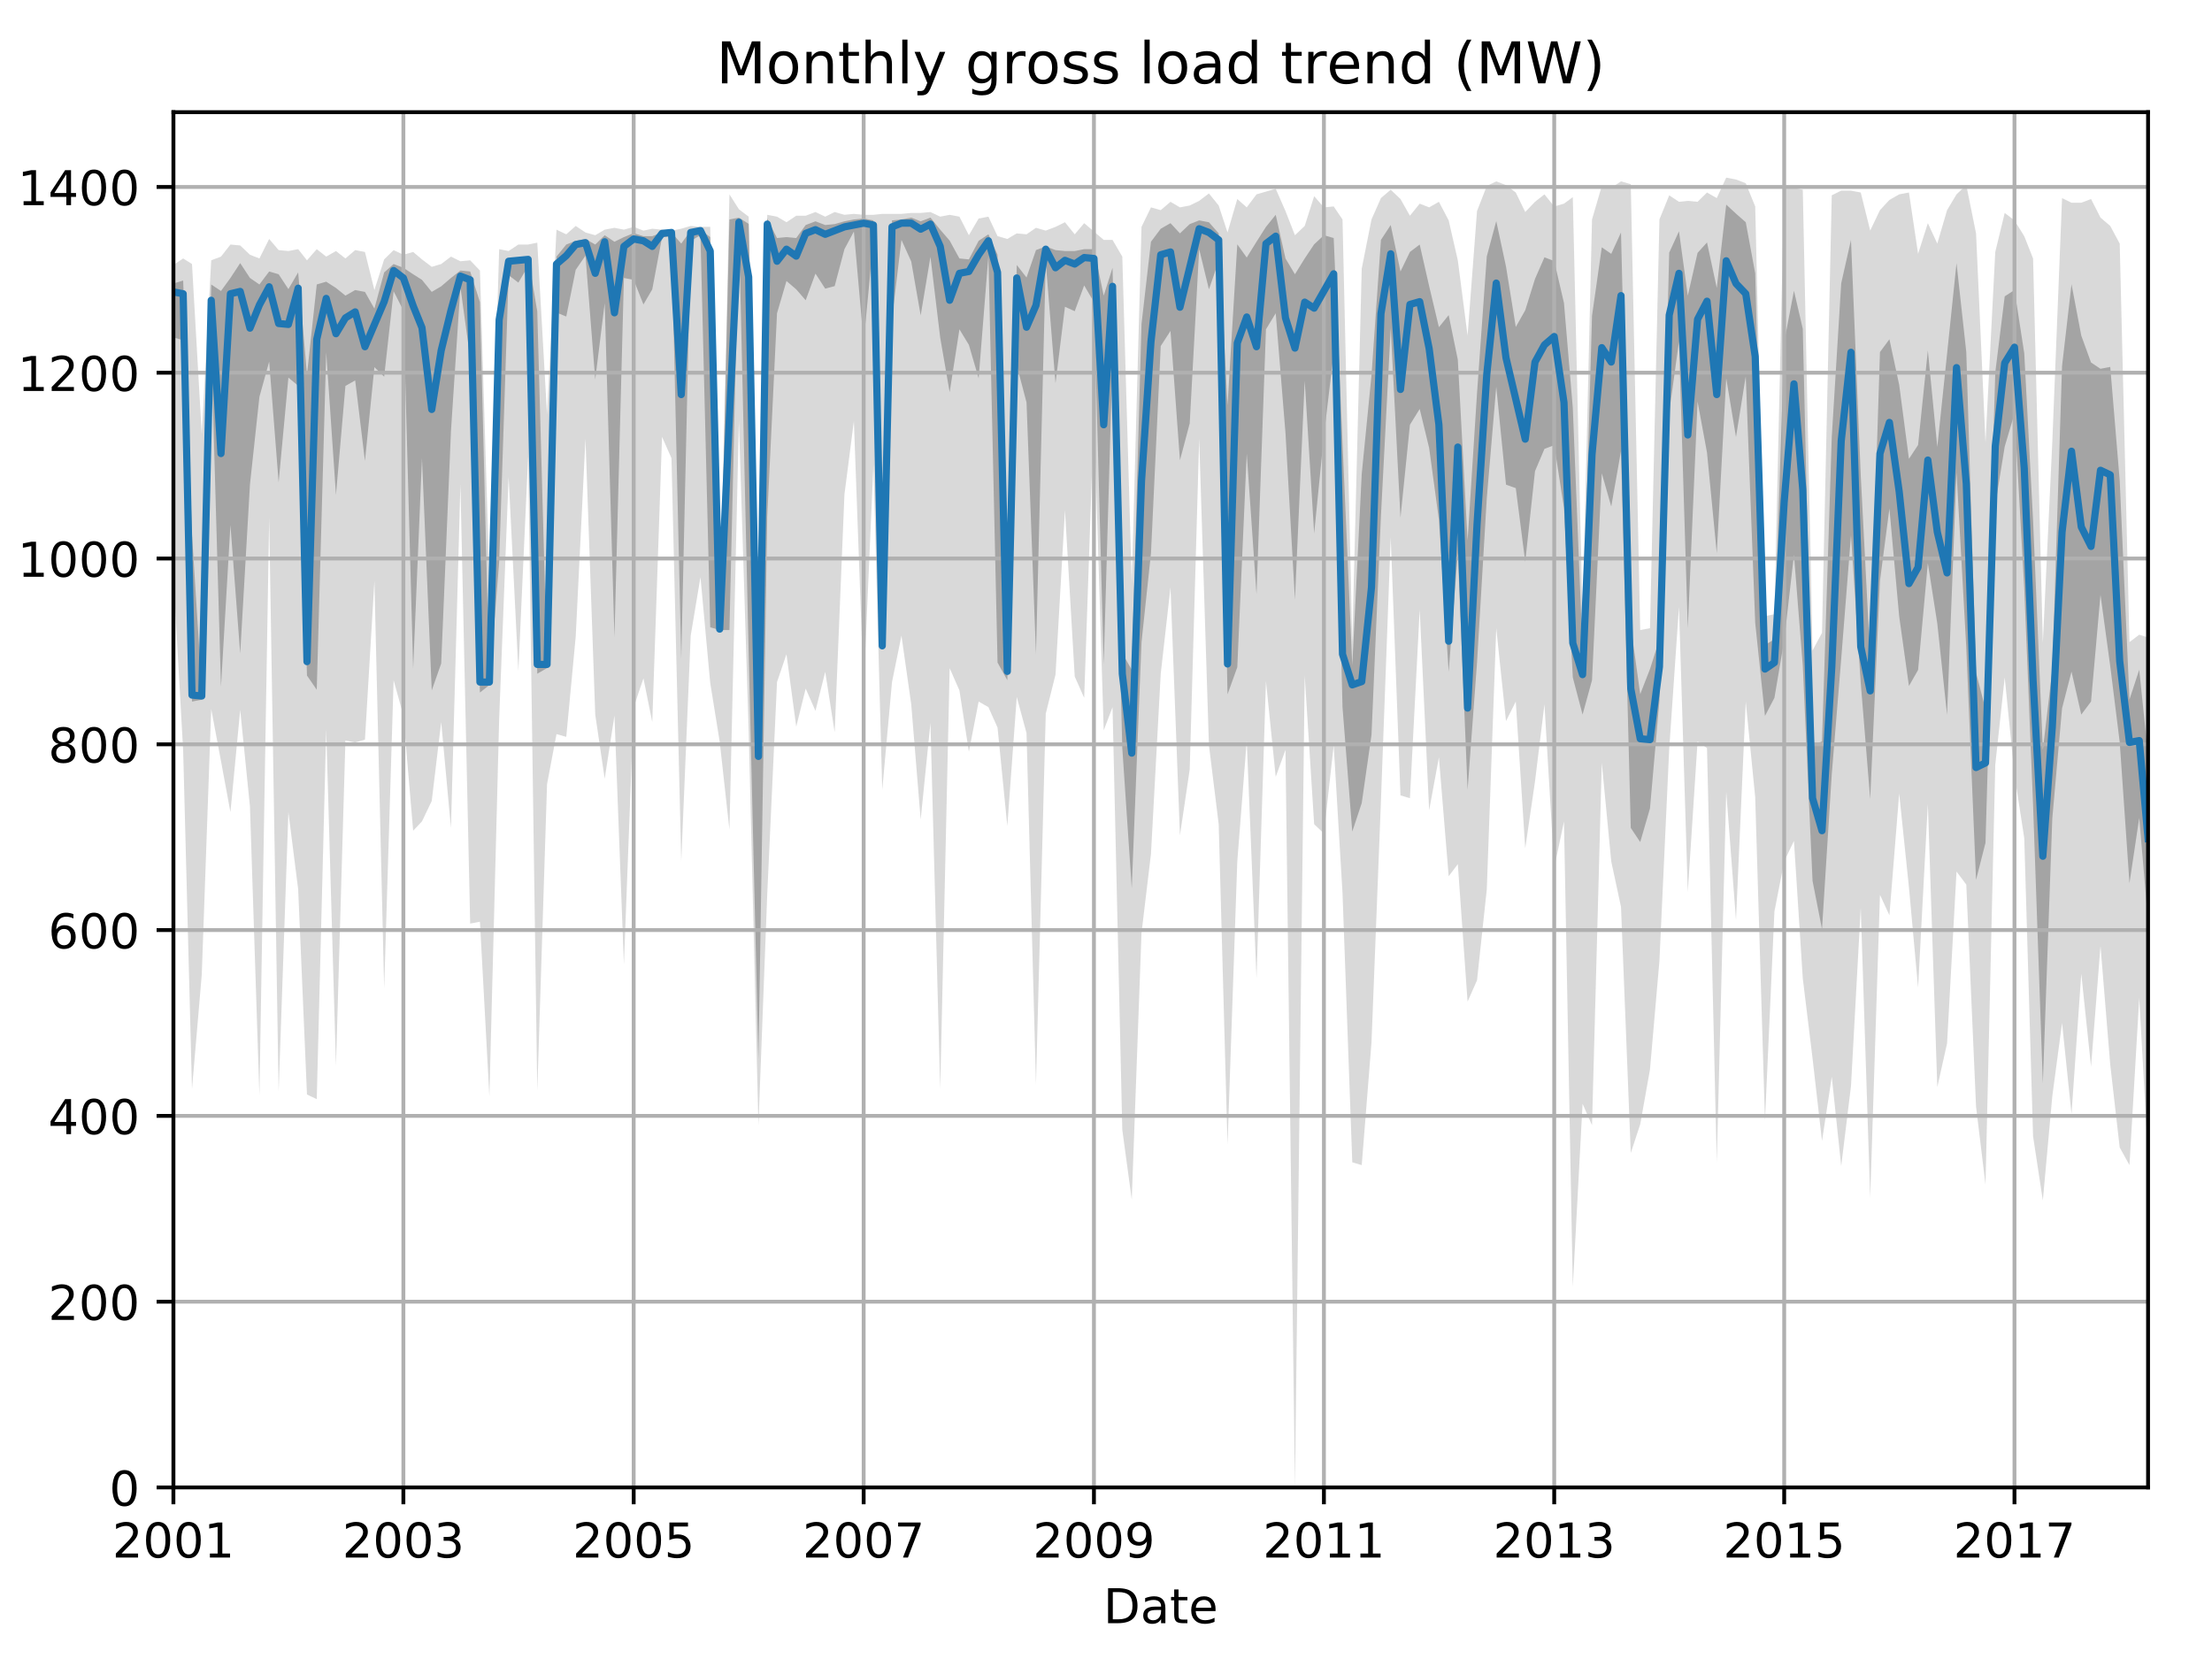 <?xml version="1.0" encoding="utf-8" standalone="no"?>
<!DOCTYPE svg PUBLIC "-//W3C//DTD SVG 1.1//EN"
  "http://www.w3.org/Graphics/SVG/1.1/DTD/svg11.dtd">
<!-- Created with matplotlib (http://matplotlib.org/) -->
<svg height="345.6pt" version="1.1" viewBox="0 0 460.8 345.6" width="460.8pt" xmlns="http://www.w3.org/2000/svg" xmlns:xlink="http://www.w3.org/1999/xlink">
 <defs>
  <style type="text/css">
*{stroke-linecap:butt;stroke-linejoin:round;}
  </style>
 </defs>
 <g id="figure_1">
  <g id="patch_1">
   <path d="M 0 345.6 
L 460.8 345.6 
L 460.8 0 
L 0 0 
z
" style="fill:none;"/>
  </g>
  <g id="axes_1">
   <g id="patch_2">
    <path d="M 36.124 309.863 
L 447.48 309.863 
L 447.48 23.365 
L 36.124 23.365 
z
" style="fill:none;"/>
   </g>
   <g id="PolyCollection_1">
    <path clip-path="url(#p819c8e1b66)" d="M 36.124 55.198 
L 36.124 120.026 
L 38.158 156.406 
L 39.996 226.846 
L 42.031 203.043 
L 43.999 147.698 
L 46.034 158.535 
L 48.003 169.178 
L 50.037 147.892 
L 52.072 168.017 
L 54.04 228.2 
L 56.075 107.834 
L 58.044 227.426 
L 60.078 169.178 
L 62.113 185.24 
L 63.95 228.007 
L 65.985 228.974 
L 67.954 151.956 
L 69.988 222.008 
L 71.957 154.278 
L 73.991 154.665 
L 76.026 154.084 
L 77.995 120.993 
L 80.029 205.946 
L 81.998 141.699 
L 84.032 149.053 
L 86.067 173.049 
L 87.904 171.113 
L 89.939 166.856 
L 91.908 150.407 
L 93.942 172.468 
L 95.911 100.868 
L 97.946 192.4 
L 99.98 192.013 
L 101.949 228.394 
L 103.983 149.827 
L 105.952 99.32 
L 107.987 139.764 
L 110.021 95.062 
L 111.924 227.233 
L 113.959 163.373 
L 115.928 152.923 
L 117.962 153.504 
L 119.931 132.604 
L 121.965 91.385 
L 124 148.859 
L 125.969 162.212 
L 128.003 149.053 
L 129.972 200.915 
L 132.006 147.311 
L 134.041 141.312 
L 135.878 150.407 
L 137.913 90.998 
L 139.882 95.449 
L 141.916 179.435 
L 143.885 132.411 
L 145.92 120.219 
L 147.954 142.28 
L 149.923 154.471 
L 151.957 172.855 
L 153.926 87.709 
L 155.961 152.149 
L 157.995 234.393 
L 159.833 186.208 
L 161.867 142.086 
L 163.836 136.281 
L 165.87 151.375 
L 167.839 143.441 
L 169.874 148.085 
L 171.908 139.958 
L 173.877 152.536 
L 175.912 102.996 
L 177.88 87.709 
L 179.915 143.441 
L 181.949 96.804 
L 183.787 164.534 
L 185.821 142.086 
L 187.79 132.411 
L 189.825 146.731 
L 191.794 170.726 
L 193.828 150.601 
L 195.862 226.846 
L 197.831 139.184 
L 199.866 143.828 
L 201.835 156.6 
L 203.869 146.15 
L 205.904 147.311 
L 207.807 151.569 
L 209.841 172.081 
L 211.81 145.183 
L 213.844 152.73 
L 215.813 225.878 
L 217.848 148.666 
L 219.882 140.538 
L 221.851 106.286 
L 223.886 140.925 
L 225.854 145.376 
L 227.889 86.354 
L 229.923 152.149 
L 231.761 147.311 
L 233.795 235.36 
L 235.764 249.874 
L 237.799 194.335 
L 239.768 177.887 
L 241.802 140.345 
L 243.836 122.348 
L 245.805 174.016 
L 247.84 160.277 
L 249.809 91.385 
L 251.843 155.245 
L 253.878 171.694 
L 255.715 238.457 
L 257.75 179.435 
L 259.718 154.278 
L 261.753 203.817 
L 263.722 141.893 
L 265.756 161.825 
L 267.791 156.213 
L 269.76 309.863 
L 271.794 140.732 
L 273.763 171.694 
L 275.797 173.629 
L 277.832 155.245 
L 279.669 186.014 
L 281.704 242.133 
L 283.673 242.714 
L 285.707 217.17 
L 287.676 166.856 
L 289.71 111.898 
L 291.745 165.695 
L 293.714 166.276 
L 295.748 126.992 
L 297.717 168.791 
L 299.751 157.761 
L 301.786 182.531 
L 303.689 180.015 
L 305.724 208.655 
L 307.692 204.204 
L 309.727 185.24 
L 311.696 130.862 
L 313.73 150.214 
L 315.765 146.15 
L 317.734 176.725 
L 319.768 162.792 
L 321.737 146.731 
L 323.771 180.789 
L 325.806 171.113 
L 327.643 268.064 
L 329.678 229.942 
L 331.647 234.393 
L 333.681 158.922 
L 335.65 179.435 
L 337.684 188.917 
L 339.719 240.198 
L 341.688 234.199 
L 343.722 222.782 
L 345.691 200.141 
L 347.726 156.019 
L 349.76 126.412 
L 351.598 185.821 
L 353.632 154.471 
L 355.601 155.826 
L 357.635 242.133 
L 359.604 164.921 
L 361.639 191.626 
L 363.673 146.15 
L 365.642 166.082 
L 367.676 233.425 
L 369.645 189.884 
L 371.68 179.435 
L 373.714 175.177 
L 375.552 203.817 
L 377.586 220.46 
L 379.555 237.683 
L 381.59 224.33 
L 383.558 242.907 
L 385.593 226.265 
L 387.627 189.11 
L 389.596 249.487 
L 391.631 186.401 
L 393.599 190.658 
L 395.634 165.308 
L 397.668 184.853 
L 399.572 205.753 
L 401.606 167.437 
L 403.575 226.459 
L 405.609 217.363 
L 407.578 181.563 
L 409.613 184.272 
L 411.647 230.522 
L 413.616 246.778 
L 415.65 159.309 
L 417.619 141.119 
L 419.654 161.438 
L 421.688 174.597 
L 423.526 236.715 
L 425.56 250.067 
L 427.529 228.394 
L 429.564 213.106 
L 431.532 232.071 
L 433.567 202.85 
L 435.601 222.201 
L 437.57 197.044 
L 439.605 221.814 
L 441.573 239.037 
L 443.608 242.714 
L 445.642 207.881 
L 447.48 240.972 
L 447.48 132.798 
L 447.48 132.798 
L 445.642 132.217 
L 443.608 133.765 
L 441.573 50.747 
L 439.605 47.071 
L 437.57 45.329 
L 435.601 41.459 
L 433.567 42.233 
L 431.532 42.233 
L 429.564 41.265 
L 427.529 92.16 
L 425.56 133.959 
L 423.526 53.844 
L 421.688 49.199 
L 419.654 45.91 
L 417.619 44.361 
L 415.65 52.489 
L 413.616 92.16 
L 411.647 48.619 
L 409.613 38.556 
L 407.578 40.491 
L 405.609 43.781 
L 403.575 50.747 
L 401.606 46.49 
L 399.572 52.876 
L 397.668 40.104 
L 395.634 40.491 
L 393.599 41.652 
L 391.631 43.781 
L 389.596 48.038 
L 387.627 40.104 
L 385.593 39.717 
L 383.558 39.717 
L 381.59 40.685 
L 379.555 131.83 
L 377.586 135.507 
L 375.552 39.524 
L 373.714 39.136 
L 371.68 38.556 
L 369.645 127.96 
L 367.676 128.347 
L 365.642 43.007 
L 363.673 38.169 
L 361.639 37.395 
L 359.604 37.008 
L 357.635 41.265 
L 355.601 40.104 
L 353.632 42.039 
L 351.598 41.846 
L 349.76 42.039 
L 347.726 40.685 
L 345.691 45.716 
L 343.722 130.862 
L 341.688 131.249 
L 339.719 38.362 
L 337.684 37.782 
L 335.65 39.136 
L 333.681 38.749 
L 331.647 45.716 
L 329.678 128.54 
L 327.643 41.072 
L 325.806 42.426 
L 323.771 43.007 
L 321.737 40.491 
L 319.768 42.039 
L 317.734 44.168 
L 315.765 40.104 
L 313.73 38.556 
L 311.696 37.782 
L 309.727 38.749 
L 307.692 43.974 
L 305.724 69.905 
L 303.689 54.231 
L 301.786 45.91 
L 299.751 42.039 
L 297.717 43.2 
L 295.748 42.426 
L 293.714 44.942 
L 291.745 41.459 
L 289.71 39.524 
L 287.676 41.265 
L 285.707 45.716 
L 283.673 55.972 
L 281.704 133.572 
L 279.669 45.716 
L 277.832 43.007 
L 275.797 43.2 
L 273.763 40.878 
L 271.794 47.071 
L 269.76 49.006 
L 267.791 43.974 
L 265.756 39.33 
L 263.722 39.911 
L 261.753 40.491 
L 259.718 43.2 
L 257.75 41.459 
L 255.715 48.425 
L 253.878 42.813 
L 251.843 40.298 
L 249.809 41.846 
L 247.84 42.813 
L 245.805 43.2 
L 243.836 42.039 
L 241.802 43.781 
L 239.768 43.2 
L 237.799 47.264 
L 235.764 121.38 
L 233.795 53.457 
L 231.761 49.973 
L 229.923 49.973 
L 227.889 48.232 
L 225.854 46.49 
L 223.886 48.812 
L 221.851 46.297 
L 219.882 47.264 
L 217.848 48.038 
L 215.813 47.458 
L 213.844 48.812 
L 211.81 48.619 
L 209.841 49.78 
L 207.807 49.199 
L 205.904 45.135 
L 203.869 45.522 
L 201.835 49.006 
L 199.866 45.135 
L 197.831 44.748 
L 195.862 45.135 
L 193.828 44.168 
L 191.794 44.361 
L 189.825 44.361 
L 187.79 44.555 
L 185.821 44.555 
L 183.787 44.555 
L 181.949 44.748 
L 179.915 44.748 
L 177.88 44.555 
L 175.912 44.748 
L 173.877 44.168 
L 171.908 45.135 
L 169.874 44.168 
L 167.839 44.942 
L 165.87 44.942 
L 163.836 46.297 
L 161.867 45.135 
L 159.833 44.748 
L 157.995 133.959 
L 155.961 45.135 
L 153.926 43.587 
L 151.957 40.491 
L 149.923 130.475 
L 147.954 47.264 
L 145.92 47.264 
L 143.885 47.071 
L 141.916 47.651 
L 139.882 48.038 
L 137.913 47.845 
L 135.878 47.651 
L 134.041 48.038 
L 132.006 47.264 
L 129.972 47.845 
L 128.003 47.458 
L 125.969 47.845 
L 124 49.006 
L 121.965 48.425 
L 119.931 47.071 
L 117.962 48.812 
L 115.928 47.845 
L 113.959 86.354 
L 111.924 50.554 
L 110.021 50.941 
L 107.987 50.941 
L 105.952 52.295 
L 103.983 51.908 
L 101.949 120.413 
L 99.98 56.359 
L 97.946 54.231 
L 95.911 54.424 
L 93.942 53.457 
L 91.908 55.005 
L 89.939 55.585 
L 87.904 54.037 
L 86.067 52.489 
L 84.032 53.07 
L 81.998 52.102 
L 80.029 54.037 
L 77.995 60.423 
L 76.026 52.489 
L 73.991 52.102 
L 71.957 53.844 
L 69.988 52.295 
L 67.954 53.457 
L 65.985 51.908 
L 63.95 54.231 
L 62.113 51.908 
L 60.078 52.295 
L 58.044 52.102 
L 56.075 49.78 
L 54.04 53.844 
L 52.072 53.07 
L 50.037 51.134 
L 48.003 50.941 
L 46.034 53.457 
L 43.999 54.231 
L 42.031 90.418 
L 39.996 55.005 
L 38.158 53.844 
L 36.124 55.198 
z
" style="fill:#808080;fill-opacity:0.3;"/>
   </g>
   <g id="PolyCollection_2">
    <path clip-path="url(#p819c8e1b66)" d="M 36.124 59.069 
L 36.124 70.292 
L 38.158 70.873 
L 39.996 146.15 
L 42.031 145.763 
L 43.999 72.082 
L 46.034 143.102 
L 48.003 109.382 
L 50.037 136.136 
L 52.072 100.916 
L 54.04 82.677 
L 56.075 75.324 
L 58.044 100.481 
L 60.078 78.662 
L 62.113 80.355 
L 63.95 140.732 
L 65.985 143.683 
L 67.954 73.389 
L 69.988 103.093 
L 71.957 80.403 
L 73.991 79.242 
L 76.026 96.03 
L 77.995 76.485 
L 80.029 78.468 
L 81.998 60.665 
L 84.032 64.68 
L 86.067 139.329 
L 87.904 95.449 
L 89.939 143.828 
L 91.908 138.216 
L 93.942 89.837 
L 95.911 59.843 
L 97.946 74.598 
L 99.98 144.263 
L 101.949 142.715 
L 103.983 117.075 
L 105.952 57.327 
L 107.987 58.875 
L 110.021 55.44 
L 111.924 140.345 
L 113.959 139.184 
L 115.928 65.116 
L 117.962 65.938 
L 119.931 56.214 
L 121.965 53.263 
L 124 79.049 
L 125.969 63.132 
L 128.003 132.798 
L 129.972 57.907 
L 132.006 58.294 
L 134.041 63.423 
L 135.878 60.278 
L 137.913 49.441 
L 139.882 49.199 
L 141.916 137.248 
L 143.885 50.167 
L 145.92 49.006 
L 147.954 130.669 
L 149.923 131.249 
L 151.957 131.249 
L 153.926 47.071 
L 155.961 136.087 
L 157.995 220.653 
L 159.833 107.641 
L 161.867 65.261 
L 163.836 58.536 
L 165.87 60.278 
L 167.839 62.552 
L 169.874 56.988 
L 171.908 60.133 
L 173.877 59.601 
L 175.912 51.908 
L 177.88 48.232 
L 179.915 71.26 
L 181.949 49.973 
L 183.787 135.313 
L 185.821 66.325 
L 187.79 49.973 
L 189.825 54.473 
L 191.794 65.696 
L 193.828 53.505 
L 195.862 70.341 
L 197.831 81.71 
L 199.866 68.599 
L 201.835 71.84 
L 203.869 78.807 
L 205.904 53.311 
L 207.807 138.022 
L 209.841 141.699 
L 211.81 76.098 
L 213.844 83.838 
L 215.813 136.281 
L 217.848 54.618 
L 219.882 79.823 
L 221.851 63.906 
L 223.886 64.826 
L 225.854 59.456 
L 227.889 62.939 
L 229.923 138.41 
L 231.761 74.405 
L 233.795 155.826 
L 235.764 185.047 
L 237.799 133.765 
L 239.768 115.285 
L 241.802 72.082 
L 243.836 68.938 
L 245.805 95.885 
L 247.84 88.192 
L 249.809 51.908 
L 251.843 60.278 
L 253.878 54.424 
L 255.715 144.65 
L 257.75 138.99 
L 259.718 94.482 
L 261.753 123.799 
L 263.722 68.599 
L 265.756 65.261 
L 267.791 90.224 
L 269.76 124.912 
L 271.794 79.291 
L 273.763 111.124 
L 275.797 90.708 
L 277.832 73.582 
L 279.669 147.311 
L 281.704 173.242 
L 283.673 167.292 
L 285.707 153.117 
L 287.676 107.496 
L 289.71 68.357 
L 291.745 107.834 
L 293.714 88.483 
L 295.748 85.193 
L 297.717 93.321 
L 299.751 108.27 
L 301.786 139.958 
L 303.689 115.188 
L 305.724 164.534 
L 307.692 138.022 
L 309.727 103.77 
L 311.696 80.549 
L 313.73 100.964 
L 315.765 101.69 
L 317.734 117.026 
L 319.768 98.158 
L 321.737 93.514 
L 323.771 92.74 
L 325.806 105.802 
L 327.643 141.119 
L 329.678 148.859 
L 331.647 141.699 
L 333.681 98.594 
L 335.65 105.512 
L 337.684 93.95 
L 339.719 172.468 
L 341.688 175.419 
L 343.722 168.404 
L 345.691 145.957 
L 347.726 85.87 
L 349.76 71.163 
L 351.598 130.862 
L 353.632 83.645 
L 355.601 94.288 
L 357.635 115.236 
L 359.604 78.807 
L 361.639 91.047 
L 363.673 78.372 
L 365.642 129.75 
L 367.676 149.15 
L 369.645 145.376 
L 371.68 133.378 
L 373.714 115.575 
L 375.552 138.7 
L 377.586 183.498 
L 379.555 193.561 
L 381.59 161.293 
L 383.558 137.248 
L 385.593 111.511 
L 387.627 142.28 
L 389.596 166.469 
L 391.631 120.993 
L 393.599 105.947 
L 395.634 128.395 
L 397.668 142.909 
L 399.572 139.571 
L 401.606 117.316 
L 403.575 129.895 
L 405.609 148.908 
L 407.578 98.4 
L 409.613 134.926 
L 411.647 183.305 
L 413.616 175.564 
L 415.65 105.173 
L 417.619 93.03 
L 419.654 86.161 
L 421.688 122.541 
L 423.526 167.679 
L 425.56 225.685 
L 427.529 170.533 
L 429.564 147.553 
L 431.532 139.909 
L 433.567 148.859 
L 435.601 146.15 
L 437.57 123.896 
L 439.605 138.797 
L 441.573 154.568 
L 443.608 183.982 
L 445.642 170.388 
L 447.48 191.868 
L 447.48 157.326 
L 447.48 157.326 
L 445.642 139.522 
L 443.608 145.715 
L 441.573 100.094 
L 439.605 76.436 
L 437.57 76.823 
L 435.601 75.517 
L 433.567 69.905 
L 431.532 59.214 
L 429.564 76.243 
L 427.529 139.571 
L 425.56 156.213 
L 423.526 108.415 
L 421.688 73.582 
L 419.654 60.423 
L 417.619 61.729 
L 415.65 77.598 
L 413.616 147.698 
L 411.647 140.151 
L 409.613 73.34 
L 407.578 54.811 
L 405.609 73.727 
L 403.575 93.127 
L 401.606 73.002 
L 399.572 92.692 
L 397.668 95.594 
L 395.634 80.162 
L 393.599 70.679 
L 391.631 73.34 
L 389.596 137.007 
L 387.627 99.029 
L 385.593 49.973 
L 383.558 59.02 
L 381.59 91.047 
L 379.555 154.471 
L 377.586 155.197 
L 375.552 68.502 
L 373.714 60.568 
L 371.68 71.212 
L 369.645 133.185 
L 367.676 134.346 
L 365.642 56.94 
L 363.673 46.297 
L 361.639 44.507 
L 359.604 42.62 
L 357.635 59.988 
L 355.601 50.505 
L 353.632 52.683 
L 351.598 61.584 
L 349.76 48.183 
L 347.726 52.634 
L 345.691 133.185 
L 343.722 139.377 
L 341.688 144.602 
L 339.719 130.427 
L 337.684 48.425 
L 335.65 52.876 
L 333.681 51.521 
L 331.647 65.793 
L 329.678 135.507 
L 327.643 84.951 
L 325.806 63.132 
L 323.771 54.376 
L 321.737 53.602 
L 319.768 58.101 
L 317.734 64.632 
L 315.765 68.115 
L 313.73 55.537 
L 311.696 46.055 
L 309.727 53.408 
L 307.692 81.903 
L 305.724 112.624 
L 303.689 74.937 
L 301.786 65.648 
L 299.751 68.164 
L 297.717 59.601 
L 295.748 50.941 
L 293.714 52.489 
L 291.745 56.553 
L 289.71 46.877 
L 287.676 49.973 
L 285.707 78.178 
L 283.673 98.739 
L 281.704 138.603 
L 279.669 92.208 
L 277.832 49.586 
L 275.797 49.006 
L 273.763 50.893 
L 271.794 53.844 
L 269.76 57.133 
L 267.791 53.844 
L 265.756 44.748 
L 263.722 47.264 
L 261.753 50.36 
L 259.718 53.65 
L 257.75 50.893 
L 255.715 84.419 
L 253.878 48.619 
L 251.843 46.297 
L 249.809 45.91 
L 247.84 46.684 
L 245.805 48.619 
L 243.836 46.49 
L 241.802 47.651 
L 239.768 50.36 
L 237.799 67.486 
L 235.764 139.522 
L 233.795 136.087 
L 231.761 55.779 
L 229.923 61.584 
L 227.889 51.908 
L 225.854 51.908 
L 223.886 52.295 
L 221.851 52.295 
L 219.882 52.102 
L 217.848 51.328 
L 215.813 52.102 
L 213.844 57.811 
L 211.81 55.198 
L 209.841 138.168 
L 207.807 53.07 
L 205.904 48.812 
L 203.869 50.167 
L 201.835 54.037 
L 199.866 53.844 
L 197.831 50.118 
L 195.862 47.845 
L 193.828 45.329 
L 191.794 46.103 
L 189.825 45.329 
L 187.79 45.716 
L 185.821 45.91 
L 183.787 133.959 
L 181.949 45.91 
L 179.915 45.522 
L 177.88 45.716 
L 175.912 46.103 
L 173.877 46.684 
L 171.908 46.877 
L 169.874 46.103 
L 167.839 46.877 
L 165.87 49.586 
L 163.836 49.393 
L 161.867 49.586 
L 159.833 45.522 
L 157.995 134.926 
L 155.961 46.635 
L 153.926 45.329 
L 151.957 45.716 
L 149.923 130.862 
L 147.954 49.393 
L 145.92 47.845 
L 143.885 48.038 
L 141.916 50.747 
L 139.882 48.425 
L 137.913 48.425 
L 135.878 49.199 
L 134.041 49.199 
L 132.006 48.57 
L 129.972 49.393 
L 128.003 50.36 
L 125.969 49.006 
L 124 50.941 
L 121.965 49.78 
L 119.931 50.167 
L 117.962 50.941 
L 115.928 53.457 
L 113.959 138.216 
L 111.924 64.874 
L 110.021 53.65 
L 107.987 53.844 
L 105.952 54.037 
L 103.983 62.165 
L 101.949 141.699 
L 99.98 62.939 
L 97.946 56.553 
L 95.911 56.359 
L 93.942 57.907 
L 91.908 59.649 
L 89.939 60.81 
L 87.904 58.294 
L 86.067 57.133 
L 84.032 55.779 
L 81.998 55.005 
L 80.029 56.746 
L 77.995 64.293 
L 76.026 60.81 
L 73.991 60.423 
L 71.957 61.584 
L 69.988 59.988 
L 67.954 58.681 
L 65.985 59.262 
L 63.95 78.033 
L 62.113 56.746 
L 60.078 60.23 
L 58.044 57.133 
L 56.075 56.553 
L 54.04 59.262 
L 52.072 57.907 
L 50.037 54.811 
L 48.003 57.907 
L 46.034 60.617 
L 43.999 59.262 
L 42.031 143.441 
L 39.996 111.317 
L 38.158 58.44 
L 36.124 59.069 
z
" style="fill:#808080;fill-opacity:0.6;"/>
   </g>
   <g id="matplotlib.axis_1">
    <g id="xtick_1">
     <g id="line2d_1">
      <path clip-path="url(#p819c8e1b66)" d="M 36.124 309.863 
L 36.124 23.365 
" style="fill:none;stroke:#b0b0b0;stroke-linecap:square;stroke-width:0.8;"/>
     </g>
     <g id="line2d_2">
      <defs>
       <path d="M 0 0 
L 0 3.5 
" id="m7ce5f9cfdd" style="stroke:#000000;stroke-width:0.8;"/>
      </defs>
      <g>
       <use style="stroke:#000000;stroke-width:0.8;" x="36.124" xlink:href="#m7ce5f9cfdd" y="309.863"/>
      </g>
     </g>
     <g id="text_1">
      <!-- 2001 -->
      <defs>
       <path d="M 19.188 8.297 
L 53.609 8.297 
L 53.609 0 
L 7.328 0 
L 7.328 8.297 
Q 12.938 14.109 22.625 23.891 
Q 32.328 33.688 34.812 36.531 
Q 39.547 41.844 41.422 45.531 
Q 43.312 49.219 43.312 52.781 
Q 43.312 58.594 39.234 62.25 
Q 35.156 65.922 28.609 65.922 
Q 23.969 65.922 18.812 64.312 
Q 13.672 62.703 7.812 59.422 
L 7.812 69.391 
Q 13.766 71.781 18.938 73 
Q 24.125 74.219 28.422 74.219 
Q 39.75 74.219 46.484 68.547 
Q 53.219 62.891 53.219 53.422 
Q 53.219 48.922 51.531 44.891 
Q 49.859 40.875 45.406 35.406 
Q 44.188 33.984 37.641 27.219 
Q 31.109 20.453 19.188 8.297 
z
" id="DejaVuSans-32"/>
       <path d="M 31.781 66.406 
Q 24.172 66.406 20.328 58.906 
Q 16.5 51.422 16.5 36.375 
Q 16.5 21.391 20.328 13.891 
Q 24.172 6.391 31.781 6.391 
Q 39.453 6.391 43.281 13.891 
Q 47.125 21.391 47.125 36.375 
Q 47.125 51.422 43.281 58.906 
Q 39.453 66.406 31.781 66.406 
z
M 31.781 74.219 
Q 44.047 74.219 50.516 64.516 
Q 56.984 54.828 56.984 36.375 
Q 56.984 17.969 50.516 8.266 
Q 44.047 -1.422 31.781 -1.422 
Q 19.531 -1.422 13.062 8.266 
Q 6.594 17.969 6.594 36.375 
Q 6.594 54.828 13.062 64.516 
Q 19.531 74.219 31.781 74.219 
z
" id="DejaVuSans-30"/>
       <path d="M 12.406 8.297 
L 28.516 8.297 
L 28.516 63.922 
L 10.984 60.406 
L 10.984 69.391 
L 28.422 72.906 
L 38.281 72.906 
L 38.281 8.297 
L 54.391 8.297 
L 54.391 0 
L 12.406 0 
z
" id="DejaVuSans-31"/>
      </defs>
      <g transform="translate(23.399 324.462)scale(0.1 -0.1)">
       <use xlink:href="#DejaVuSans-32"/>
       <use x="63.623" xlink:href="#DejaVuSans-30"/>
       <use x="127.246" xlink:href="#DejaVuSans-30"/>
       <use x="190.869" xlink:href="#DejaVuSans-31"/>
      </g>
     </g>
    </g>
    <g id="xtick_2">
     <g id="line2d_3">
      <path clip-path="url(#p819c8e1b66)" d="M 84.032 309.863 
L 84.032 23.365 
" style="fill:none;stroke:#b0b0b0;stroke-linecap:square;stroke-width:0.8;"/>
     </g>
     <g id="line2d_4">
      <g>
       <use style="stroke:#000000;stroke-width:0.8;" x="84.032" xlink:href="#m7ce5f9cfdd" y="309.863"/>
      </g>
     </g>
     <g id="text_2">
      <!-- 2003 -->
      <defs>
       <path d="M 40.578 39.312 
Q 47.656 37.797 51.625 33 
Q 55.609 28.219 55.609 21.188 
Q 55.609 10.406 48.188 4.484 
Q 40.766 -1.422 27.094 -1.422 
Q 22.516 -1.422 17.656 -0.516 
Q 12.797 0.391 7.625 2.203 
L 7.625 11.719 
Q 11.719 9.328 16.594 8.109 
Q 21.484 6.891 26.812 6.891 
Q 36.078 6.891 40.938 10.547 
Q 45.797 14.203 45.797 21.188 
Q 45.797 27.641 41.281 31.266 
Q 36.766 34.906 28.719 34.906 
L 20.219 34.906 
L 20.219 43.016 
L 29.109 43.016 
Q 36.375 43.016 40.234 45.922 
Q 44.094 48.828 44.094 54.297 
Q 44.094 59.906 40.109 62.906 
Q 36.141 65.922 28.719 65.922 
Q 24.656 65.922 20.016 65.031 
Q 15.375 64.156 9.812 62.312 
L 9.812 71.094 
Q 15.438 72.656 20.344 73.438 
Q 25.25 74.219 29.594 74.219 
Q 40.828 74.219 47.359 69.109 
Q 53.906 64.016 53.906 55.328 
Q 53.906 49.266 50.438 45.094 
Q 46.969 40.922 40.578 39.312 
z
" id="DejaVuSans-33"/>
      </defs>
      <g transform="translate(71.307 324.462)scale(0.1 -0.1)">
       <use xlink:href="#DejaVuSans-32"/>
       <use x="63.623" xlink:href="#DejaVuSans-30"/>
       <use x="127.246" xlink:href="#DejaVuSans-30"/>
       <use x="190.869" xlink:href="#DejaVuSans-33"/>
      </g>
     </g>
    </g>
    <g id="xtick_3">
     <g id="line2d_5">
      <path clip-path="url(#p819c8e1b66)" d="M 132.006 309.863 
L 132.006 23.365 
" style="fill:none;stroke:#b0b0b0;stroke-linecap:square;stroke-width:0.8;"/>
     </g>
     <g id="line2d_6">
      <g>
       <use style="stroke:#000000;stroke-width:0.8;" x="132.006" xlink:href="#m7ce5f9cfdd" y="309.863"/>
      </g>
     </g>
     <g id="text_3">
      <!-- 2005 -->
      <defs>
       <path d="M 10.797 72.906 
L 49.516 72.906 
L 49.516 64.594 
L 19.828 64.594 
L 19.828 46.734 
Q 21.969 47.469 24.109 47.828 
Q 26.266 48.188 28.422 48.188 
Q 40.625 48.188 47.75 41.5 
Q 54.891 34.812 54.891 23.391 
Q 54.891 11.625 47.562 5.094 
Q 40.234 -1.422 26.906 -1.422 
Q 22.312 -1.422 17.547 -0.641 
Q 12.797 0.141 7.719 1.703 
L 7.719 11.625 
Q 12.109 9.234 16.797 8.062 
Q 21.484 6.891 26.703 6.891 
Q 35.156 6.891 40.078 11.328 
Q 45.016 15.766 45.016 23.391 
Q 45.016 31 40.078 35.438 
Q 35.156 39.891 26.703 39.891 
Q 22.75 39.891 18.812 39.016 
Q 14.891 38.141 10.797 36.281 
z
" id="DejaVuSans-35"/>
      </defs>
      <g transform="translate(119.281 324.462)scale(0.1 -0.1)">
       <use xlink:href="#DejaVuSans-32"/>
       <use x="63.623" xlink:href="#DejaVuSans-30"/>
       <use x="127.246" xlink:href="#DejaVuSans-30"/>
       <use x="190.869" xlink:href="#DejaVuSans-35"/>
      </g>
     </g>
    </g>
    <g id="xtick_4">
     <g id="line2d_7">
      <path clip-path="url(#p819c8e1b66)" d="M 179.915 309.863 
L 179.915 23.365 
" style="fill:none;stroke:#b0b0b0;stroke-linecap:square;stroke-width:0.8;"/>
     </g>
     <g id="line2d_8">
      <g>
       <use style="stroke:#000000;stroke-width:0.8;" x="179.915" xlink:href="#m7ce5f9cfdd" y="309.863"/>
      </g>
     </g>
     <g id="text_4">
      <!-- 2007 -->
      <defs>
       <path d="M 8.203 72.906 
L 55.078 72.906 
L 55.078 68.703 
L 28.609 0 
L 18.312 0 
L 43.219 64.594 
L 8.203 64.594 
z
" id="DejaVuSans-37"/>
      </defs>
      <g transform="translate(167.19 324.462)scale(0.1 -0.1)">
       <use xlink:href="#DejaVuSans-32"/>
       <use x="63.623" xlink:href="#DejaVuSans-30"/>
       <use x="127.246" xlink:href="#DejaVuSans-30"/>
       <use x="190.869" xlink:href="#DejaVuSans-37"/>
      </g>
     </g>
    </g>
    <g id="xtick_5">
     <g id="line2d_9">
      <path clip-path="url(#p819c8e1b66)" d="M 227.889 309.863 
L 227.889 23.365 
" style="fill:none;stroke:#b0b0b0;stroke-linecap:square;stroke-width:0.8;"/>
     </g>
     <g id="line2d_10">
      <g>
       <use style="stroke:#000000;stroke-width:0.8;" x="227.889" xlink:href="#m7ce5f9cfdd" y="309.863"/>
      </g>
     </g>
     <g id="text_5">
      <!-- 2009 -->
      <defs>
       <path d="M 10.984 1.516 
L 10.984 10.5 
Q 14.703 8.734 18.5 7.812 
Q 22.312 6.891 25.984 6.891 
Q 35.75 6.891 40.891 13.453 
Q 46.047 20.016 46.781 33.406 
Q 43.953 29.203 39.594 26.953 
Q 35.25 24.703 29.984 24.703 
Q 19.047 24.703 12.672 31.312 
Q 6.297 37.938 6.297 49.422 
Q 6.297 60.641 12.938 67.422 
Q 19.578 74.219 30.609 74.219 
Q 43.266 74.219 49.922 64.516 
Q 56.594 54.828 56.594 36.375 
Q 56.594 19.141 48.406 8.859 
Q 40.234 -1.422 26.422 -1.422 
Q 22.703 -1.422 18.891 -0.688 
Q 15.094 0.047 10.984 1.516 
z
M 30.609 32.422 
Q 37.25 32.422 41.125 36.953 
Q 45.016 41.5 45.016 49.422 
Q 45.016 57.281 41.125 61.844 
Q 37.25 66.406 30.609 66.406 
Q 23.969 66.406 20.094 61.844 
Q 16.219 57.281 16.219 49.422 
Q 16.219 41.5 20.094 36.953 
Q 23.969 32.422 30.609 32.422 
z
" id="DejaVuSans-39"/>
      </defs>
      <g transform="translate(215.164 324.462)scale(0.1 -0.1)">
       <use xlink:href="#DejaVuSans-32"/>
       <use x="63.623" xlink:href="#DejaVuSans-30"/>
       <use x="127.246" xlink:href="#DejaVuSans-30"/>
       <use x="190.869" xlink:href="#DejaVuSans-39"/>
      </g>
     </g>
    </g>
    <g id="xtick_6">
     <g id="line2d_11">
      <path clip-path="url(#p819c8e1b66)" d="M 275.797 309.863 
L 275.797 23.365 
" style="fill:none;stroke:#b0b0b0;stroke-linecap:square;stroke-width:0.8;"/>
     </g>
     <g id="line2d_12">
      <g>
       <use style="stroke:#000000;stroke-width:0.8;" x="275.797" xlink:href="#m7ce5f9cfdd" y="309.863"/>
      </g>
     </g>
     <g id="text_6">
      <!-- 2011 -->
      <g transform="translate(263.072 324.462)scale(0.1 -0.1)">
       <use xlink:href="#DejaVuSans-32"/>
       <use x="63.623" xlink:href="#DejaVuSans-30"/>
       <use x="127.246" xlink:href="#DejaVuSans-31"/>
       <use x="190.869" xlink:href="#DejaVuSans-31"/>
      </g>
     </g>
    </g>
    <g id="xtick_7">
     <g id="line2d_13">
      <path clip-path="url(#p819c8e1b66)" d="M 323.771 309.863 
L 323.771 23.365 
" style="fill:none;stroke:#b0b0b0;stroke-linecap:square;stroke-width:0.8;"/>
     </g>
     <g id="line2d_14">
      <g>
       <use style="stroke:#000000;stroke-width:0.8;" x="323.771" xlink:href="#m7ce5f9cfdd" y="309.863"/>
      </g>
     </g>
     <g id="text_7">
      <!-- 2013 -->
      <g transform="translate(311.046 324.462)scale(0.1 -0.1)">
       <use xlink:href="#DejaVuSans-32"/>
       <use x="63.623" xlink:href="#DejaVuSans-30"/>
       <use x="127.246" xlink:href="#DejaVuSans-31"/>
       <use x="190.869" xlink:href="#DejaVuSans-33"/>
      </g>
     </g>
    </g>
    <g id="xtick_8">
     <g id="line2d_15">
      <path clip-path="url(#p819c8e1b66)" d="M 371.68 309.863 
L 371.68 23.365 
" style="fill:none;stroke:#b0b0b0;stroke-linecap:square;stroke-width:0.8;"/>
     </g>
     <g id="line2d_16">
      <g>
       <use style="stroke:#000000;stroke-width:0.8;" x="371.68" xlink:href="#m7ce5f9cfdd" y="309.863"/>
      </g>
     </g>
     <g id="text_8">
      <!-- 2015 -->
      <g transform="translate(358.955 324.462)scale(0.1 -0.1)">
       <use xlink:href="#DejaVuSans-32"/>
       <use x="63.623" xlink:href="#DejaVuSans-30"/>
       <use x="127.246" xlink:href="#DejaVuSans-31"/>
       <use x="190.869" xlink:href="#DejaVuSans-35"/>
      </g>
     </g>
    </g>
    <g id="xtick_9">
     <g id="line2d_17">
      <path clip-path="url(#p819c8e1b66)" d="M 419.654 309.863 
L 419.654 23.365 
" style="fill:none;stroke:#b0b0b0;stroke-linecap:square;stroke-width:0.8;"/>
     </g>
     <g id="line2d_18">
      <g>
       <use style="stroke:#000000;stroke-width:0.8;" x="419.654" xlink:href="#m7ce5f9cfdd" y="309.863"/>
      </g>
     </g>
     <g id="text_9">
      <!-- 2017 -->
      <g transform="translate(406.929 324.462)scale(0.1 -0.1)">
       <use xlink:href="#DejaVuSans-32"/>
       <use x="63.623" xlink:href="#DejaVuSans-30"/>
       <use x="127.246" xlink:href="#DejaVuSans-31"/>
       <use x="190.869" xlink:href="#DejaVuSans-37"/>
      </g>
     </g>
    </g>
    <g id="text_10">
     <!-- Date -->
     <defs>
      <path d="M 19.672 64.797 
L 19.672 8.109 
L 31.594 8.109 
Q 46.688 8.109 53.688 14.938 
Q 60.688 21.781 60.688 36.531 
Q 60.688 51.172 53.688 57.984 
Q 46.688 64.797 31.594 64.797 
z
M 9.812 72.906 
L 30.078 72.906 
Q 51.266 72.906 61.172 64.094 
Q 71.094 55.281 71.094 36.531 
Q 71.094 17.672 61.125 8.828 
Q 51.172 0 30.078 0 
L 9.812 0 
z
" id="DejaVuSans-44"/>
      <path d="M 34.281 27.484 
Q 23.391 27.484 19.188 25 
Q 14.984 22.516 14.984 16.5 
Q 14.984 11.719 18.141 8.906 
Q 21.297 6.109 26.703 6.109 
Q 34.188 6.109 38.703 11.406 
Q 43.219 16.703 43.219 25.484 
L 43.219 27.484 
z
M 52.203 31.203 
L 52.203 0 
L 43.219 0 
L 43.219 8.297 
Q 40.141 3.328 35.547 0.953 
Q 30.953 -1.422 24.312 -1.422 
Q 15.922 -1.422 10.953 3.297 
Q 6 8.016 6 15.922 
Q 6 25.141 12.172 29.828 
Q 18.359 34.516 30.609 34.516 
L 43.219 34.516 
L 43.219 35.406 
Q 43.219 41.609 39.141 45 
Q 35.062 48.391 27.688 48.391 
Q 23 48.391 18.547 47.266 
Q 14.109 46.141 10.016 43.891 
L 10.016 52.203 
Q 14.938 54.109 19.578 55.047 
Q 24.219 56 28.609 56 
Q 40.484 56 46.344 49.844 
Q 52.203 43.703 52.203 31.203 
z
" id="DejaVuSans-61"/>
      <path d="M 18.312 70.219 
L 18.312 54.688 
L 36.812 54.688 
L 36.812 47.703 
L 18.312 47.703 
L 18.312 18.016 
Q 18.312 11.328 20.141 9.422 
Q 21.969 7.516 27.594 7.516 
L 36.812 7.516 
L 36.812 0 
L 27.594 0 
Q 17.188 0 13.234 3.875 
Q 9.281 7.766 9.281 18.016 
L 9.281 47.703 
L 2.688 47.703 
L 2.688 54.688 
L 9.281 54.688 
L 9.281 70.219 
z
" id="DejaVuSans-74"/>
      <path d="M 56.203 29.594 
L 56.203 25.203 
L 14.891 25.203 
Q 15.484 15.922 20.484 11.062 
Q 25.484 6.203 34.422 6.203 
Q 39.594 6.203 44.453 7.469 
Q 49.312 8.734 54.109 11.281 
L 54.109 2.781 
Q 49.266 0.734 44.188 -0.344 
Q 39.109 -1.422 33.891 -1.422 
Q 20.797 -1.422 13.156 6.188 
Q 5.516 13.812 5.516 26.812 
Q 5.516 40.234 12.766 48.109 
Q 20.016 56 32.328 56 
Q 43.359 56 49.781 48.891 
Q 56.203 41.797 56.203 29.594 
z
M 47.219 32.234 
Q 47.125 39.594 43.094 43.984 
Q 39.062 48.391 32.422 48.391 
Q 24.906 48.391 20.391 44.141 
Q 15.875 39.891 15.188 32.172 
z
" id="DejaVuSans-65"/>
     </defs>
     <g transform="translate(229.851 338.14)scale(0.1 -0.1)">
      <use xlink:href="#DejaVuSans-44"/>
      <use x="77.002" xlink:href="#DejaVuSans-61"/>
      <use x="138.281" xlink:href="#DejaVuSans-74"/>
      <use x="177.49" xlink:href="#DejaVuSans-65"/>
     </g>
    </g>
   </g>
   <g id="matplotlib.axis_2">
    <g id="ytick_1">
     <g id="line2d_19">
      <path clip-path="url(#p819c8e1b66)" d="M 36.124 309.863 
L 447.48 309.863 
" style="fill:none;stroke:#b0b0b0;stroke-linecap:square;stroke-width:0.8;"/>
     </g>
     <g id="line2d_20">
      <defs>
       <path d="M 0 0 
L -3.5 0 
" id="mfd7d1b2f8c" style="stroke:#000000;stroke-width:0.8;"/>
      </defs>
      <g>
       <use style="stroke:#000000;stroke-width:0.8;" x="36.124" xlink:href="#mfd7d1b2f8c" y="309.863"/>
      </g>
     </g>
     <g id="text_11">
      <!-- 0 -->
      <g transform="translate(22.762 313.663)scale(0.1 -0.1)">
       <use xlink:href="#DejaVuSans-30"/>
      </g>
     </g>
    </g>
    <g id="ytick_2">
     <g id="line2d_21">
      <path clip-path="url(#p819c8e1b66)" d="M 36.124 271.161 
L 447.48 271.161 
" style="fill:none;stroke:#b0b0b0;stroke-linecap:square;stroke-width:0.8;"/>
     </g>
     <g id="line2d_22">
      <g>
       <use style="stroke:#000000;stroke-width:0.8;" x="36.124" xlink:href="#mfd7d1b2f8c" y="271.161"/>
      </g>
     </g>
     <g id="text_12">
      <!-- 200 -->
      <g transform="translate(10.037 274.96)scale(0.1 -0.1)">
       <use xlink:href="#DejaVuSans-32"/>
       <use x="63.623" xlink:href="#DejaVuSans-30"/>
       <use x="127.246" xlink:href="#DejaVuSans-30"/>
      </g>
     </g>
    </g>
    <g id="ytick_3">
     <g id="line2d_23">
      <path clip-path="url(#p819c8e1b66)" d="M 36.124 232.458 
L 447.48 232.458 
" style="fill:none;stroke:#b0b0b0;stroke-linecap:square;stroke-width:0.8;"/>
     </g>
     <g id="line2d_24">
      <g>
       <use style="stroke:#000000;stroke-width:0.8;" x="36.124" xlink:href="#mfd7d1b2f8c" y="232.458"/>
      </g>
     </g>
     <g id="text_13">
      <!-- 400 -->
      <defs>
       <path d="M 37.797 64.312 
L 12.891 25.391 
L 37.797 25.391 
z
M 35.203 72.906 
L 47.609 72.906 
L 47.609 25.391 
L 58.016 25.391 
L 58.016 17.188 
L 47.609 17.188 
L 47.609 0 
L 37.797 0 
L 37.797 17.188 
L 4.891 17.188 
L 4.891 26.703 
z
" id="DejaVuSans-34"/>
      </defs>
      <g transform="translate(10.037 236.257)scale(0.1 -0.1)">
       <use xlink:href="#DejaVuSans-34"/>
       <use x="63.623" xlink:href="#DejaVuSans-30"/>
       <use x="127.246" xlink:href="#DejaVuSans-30"/>
      </g>
     </g>
    </g>
    <g id="ytick_4">
     <g id="line2d_25">
      <path clip-path="url(#p819c8e1b66)" d="M 36.124 193.755 
L 447.48 193.755 
" style="fill:none;stroke:#b0b0b0;stroke-linecap:square;stroke-width:0.8;"/>
     </g>
     <g id="line2d_26">
      <g>
       <use style="stroke:#000000;stroke-width:0.8;" x="36.124" xlink:href="#mfd7d1b2f8c" y="193.755"/>
      </g>
     </g>
     <g id="text_14">
      <!-- 600 -->
      <defs>
       <path d="M 33.016 40.375 
Q 26.375 40.375 22.484 35.828 
Q 18.609 31.297 18.609 23.391 
Q 18.609 15.531 22.484 10.953 
Q 26.375 6.391 33.016 6.391 
Q 39.656 6.391 43.531 10.953 
Q 47.406 15.531 47.406 23.391 
Q 47.406 31.297 43.531 35.828 
Q 39.656 40.375 33.016 40.375 
z
M 52.594 71.297 
L 52.594 62.312 
Q 48.875 64.062 45.094 64.984 
Q 41.312 65.922 37.594 65.922 
Q 27.828 65.922 22.672 59.328 
Q 17.531 52.734 16.797 39.406 
Q 19.672 43.656 24.016 45.922 
Q 28.375 48.188 33.594 48.188 
Q 44.578 48.188 50.953 41.516 
Q 57.328 34.859 57.328 23.391 
Q 57.328 12.156 50.688 5.359 
Q 44.047 -1.422 33.016 -1.422 
Q 20.359 -1.422 13.672 8.266 
Q 6.984 17.969 6.984 36.375 
Q 6.984 53.656 15.188 63.938 
Q 23.391 74.219 37.203 74.219 
Q 40.922 74.219 44.703 73.484 
Q 48.484 72.75 52.594 71.297 
z
" id="DejaVuSans-36"/>
      </defs>
      <g transform="translate(10.037 197.554)scale(0.1 -0.1)">
       <use xlink:href="#DejaVuSans-36"/>
       <use x="63.623" xlink:href="#DejaVuSans-30"/>
       <use x="127.246" xlink:href="#DejaVuSans-30"/>
      </g>
     </g>
    </g>
    <g id="ytick_5">
     <g id="line2d_27">
      <path clip-path="url(#p819c8e1b66)" d="M 36.124 155.052 
L 447.48 155.052 
" style="fill:none;stroke:#b0b0b0;stroke-linecap:square;stroke-width:0.8;"/>
     </g>
     <g id="line2d_28">
      <g>
       <use style="stroke:#000000;stroke-width:0.8;" x="36.124" xlink:href="#mfd7d1b2f8c" y="155.052"/>
      </g>
     </g>
     <g id="text_15">
      <!-- 800 -->
      <defs>
       <path d="M 31.781 34.625 
Q 24.75 34.625 20.719 30.859 
Q 16.703 27.094 16.703 20.516 
Q 16.703 13.922 20.719 10.156 
Q 24.75 6.391 31.781 6.391 
Q 38.812 6.391 42.859 10.172 
Q 46.922 13.969 46.922 20.516 
Q 46.922 27.094 42.891 30.859 
Q 38.875 34.625 31.781 34.625 
z
M 21.922 38.812 
Q 15.578 40.375 12.031 44.719 
Q 8.5 49.078 8.5 55.328 
Q 8.5 64.062 14.719 69.141 
Q 20.953 74.219 31.781 74.219 
Q 42.672 74.219 48.875 69.141 
Q 55.078 64.062 55.078 55.328 
Q 55.078 49.078 51.531 44.719 
Q 48 40.375 41.703 38.812 
Q 48.828 37.156 52.797 32.312 
Q 56.781 27.484 56.781 20.516 
Q 56.781 9.906 50.312 4.234 
Q 43.844 -1.422 31.781 -1.422 
Q 19.734 -1.422 13.25 4.234 
Q 6.781 9.906 6.781 20.516 
Q 6.781 27.484 10.781 32.312 
Q 14.797 37.156 21.922 38.812 
z
M 18.312 54.391 
Q 18.312 48.734 21.844 45.562 
Q 25.391 42.391 31.781 42.391 
Q 38.141 42.391 41.719 45.562 
Q 45.312 48.734 45.312 54.391 
Q 45.312 60.062 41.719 63.234 
Q 38.141 66.406 31.781 66.406 
Q 25.391 66.406 21.844 63.234 
Q 18.312 60.062 18.312 54.391 
z
" id="DejaVuSans-38"/>
      </defs>
      <g transform="translate(10.037 158.851)scale(0.1 -0.1)">
       <use xlink:href="#DejaVuSans-38"/>
       <use x="63.623" xlink:href="#DejaVuSans-30"/>
       <use x="127.246" xlink:href="#DejaVuSans-30"/>
      </g>
     </g>
    </g>
    <g id="ytick_6">
     <g id="line2d_29">
      <path clip-path="url(#p819c8e1b66)" d="M 36.124 116.349 
L 447.48 116.349 
" style="fill:none;stroke:#b0b0b0;stroke-linecap:square;stroke-width:0.8;"/>
     </g>
     <g id="line2d_30">
      <g>
       <use style="stroke:#000000;stroke-width:0.8;" x="36.124" xlink:href="#mfd7d1b2f8c" y="116.349"/>
      </g>
     </g>
     <g id="text_16">
      <!-- 1000 -->
      <g transform="translate(3.674 120.148)scale(0.1 -0.1)">
       <use xlink:href="#DejaVuSans-31"/>
       <use x="63.623" xlink:href="#DejaVuSans-30"/>
       <use x="127.246" xlink:href="#DejaVuSans-30"/>
       <use x="190.869" xlink:href="#DejaVuSans-30"/>
      </g>
     </g>
    </g>
    <g id="ytick_7">
     <g id="line2d_31">
      <path clip-path="url(#p819c8e1b66)" d="M 36.124 77.646 
L 447.48 77.646 
" style="fill:none;stroke:#b0b0b0;stroke-linecap:square;stroke-width:0.8;"/>
     </g>
     <g id="line2d_32">
      <g>
       <use style="stroke:#000000;stroke-width:0.8;" x="36.124" xlink:href="#mfd7d1b2f8c" y="77.646"/>
      </g>
     </g>
     <g id="text_17">
      <!-- 1200 -->
      <g transform="translate(3.674 81.445)scale(0.1 -0.1)">
       <use xlink:href="#DejaVuSans-31"/>
       <use x="63.623" xlink:href="#DejaVuSans-32"/>
       <use x="127.246" xlink:href="#DejaVuSans-30"/>
       <use x="190.869" xlink:href="#DejaVuSans-30"/>
      </g>
     </g>
    </g>
    <g id="ytick_8">
     <g id="line2d_33">
      <path clip-path="url(#p819c8e1b66)" d="M 36.124 38.943 
L 447.48 38.943 
" style="fill:none;stroke:#b0b0b0;stroke-linecap:square;stroke-width:0.8;"/>
     </g>
     <g id="line2d_34">
      <g>
       <use style="stroke:#000000;stroke-width:0.8;" x="36.124" xlink:href="#mfd7d1b2f8c" y="38.943"/>
      </g>
     </g>
     <g id="text_18">
      <!-- 1400 -->
      <g transform="translate(3.674 42.742)scale(0.1 -0.1)">
       <use xlink:href="#DejaVuSans-31"/>
       <use x="63.623" xlink:href="#DejaVuSans-34"/>
       <use x="127.246" xlink:href="#DejaVuSans-30"/>
       <use x="190.869" xlink:href="#DejaVuSans-30"/>
      </g>
     </g>
    </g>
   </g>
   <g id="line2d_35">
    <path clip-path="url(#p819c8e1b66)" d="M 36.124 60.81 
L 38.158 61.197 
L 39.996 144.795 
L 42.031 144.989 
L 43.999 62.552 
L 46.034 94.482 
L 48.003 61.197 
L 50.037 60.713 
L 52.072 68.357 
L 54.04 63.519 
L 56.075 59.746 
L 58.044 67.39 
L 60.078 67.583 
L 62.113 60.036 
L 63.95 137.829 
L 65.985 70.679 
L 67.954 62.165 
L 69.988 69.518 
L 71.957 66.229 
L 73.991 64.971 
L 76.026 72.228 
L 80.029 62.842 
L 81.998 56.359 
L 84.032 57.907 
L 86.067 63.713 
L 87.904 68.26 
L 89.939 85.29 
L 91.908 73.002 
L 93.942 64.68 
L 95.911 57.52 
L 97.946 58.294 
L 99.98 142.086 
L 101.949 142.086 
L 103.983 66.616 
L 105.952 54.424 
L 110.021 54.037 
L 111.924 138.41 
L 113.959 138.41 
L 115.928 55.005 
L 117.962 53.263 
L 119.931 50.941 
L 121.965 50.554 
L 124 56.94 
L 125.969 50.36 
L 128.003 65.164 
L 129.972 51.328 
L 132.006 49.78 
L 134.041 50.167 
L 135.878 51.328 
L 137.913 48.619 
L 139.882 48.425 
L 141.916 82.194 
L 143.885 48.425 
L 145.92 48.038 
L 147.954 52.295 
L 149.923 131.056 
L 151.957 86.644 
L 153.926 46.297 
L 155.961 57.714 
L 157.995 157.567 
L 159.833 46.684 
L 161.867 54.424 
L 163.836 51.908 
L 165.87 53.36 
L 167.839 48.619 
L 169.874 47.845 
L 171.908 48.812 
L 175.912 47.264 
L 179.915 46.49 
L 181.949 46.877 
L 183.787 134.539 
L 185.821 47.264 
L 187.79 46.49 
L 189.825 46.49 
L 191.794 47.748 
L 193.828 46.684 
L 195.862 51.328 
L 197.831 62.552 
L 199.866 56.94 
L 201.835 56.553 
L 203.869 53.07 
L 205.904 50.167 
L 207.807 56.746 
L 209.841 139.861 
L 211.81 57.907 
L 213.844 68.164 
L 215.813 63.616 
L 217.848 51.908 
L 219.882 55.779 
L 221.851 54.231 
L 223.886 55.005 
L 225.854 53.65 
L 227.889 53.844 
L 229.923 88.483 
L 231.761 59.649 
L 233.795 140.345 
L 235.764 156.89 
L 237.799 100.19 
L 239.768 71.163 
L 241.802 53.07 
L 243.836 52.489 
L 245.805 64.003 
L 249.809 47.651 
L 251.843 48.425 
L 253.878 49.973 
L 255.715 138.313 
L 257.75 71.453 
L 259.718 66.035 
L 261.753 72.228 
L 263.722 50.747 
L 265.756 49.199 
L 267.791 66.229 
L 269.76 72.518 
L 271.794 62.939 
L 273.763 64.197 
L 277.832 57.037 
L 279.669 136.281 
L 281.704 142.667 
L 283.673 141.99 
L 285.707 122.348 
L 287.676 65.358 
L 289.71 52.876 
L 291.745 81.129 
L 293.714 63.423 
L 295.748 62.842 
L 297.717 72.615 
L 299.751 88.483 
L 301.786 133.572 
L 303.689 93.127 
L 305.724 147.505 
L 307.692 109.286 
L 309.727 77.936 
L 311.696 58.972 
L 313.73 74.55 
L 317.734 91.482 
L 319.768 75.42 
L 321.737 71.84 
L 323.771 70.099 
L 325.806 83.838 
L 327.643 133.959 
L 329.678 140.538 
L 331.647 94.675 
L 333.681 72.421 
L 335.65 75.42 
L 337.684 61.584 
L 339.719 143.441 
L 341.688 153.891 
L 343.722 154.084 
L 345.691 138.893 
L 347.726 65.648 
L 349.76 56.94 
L 351.598 90.611 
L 353.632 66.519 
L 355.601 62.745 
L 357.635 82.194 
L 359.604 54.327 
L 361.639 59.069 
L 363.673 61.197 
L 365.642 74.259 
L 367.676 139.377 
L 369.645 138.022 
L 371.68 104.544 
L 373.714 79.968 
L 375.552 102.029 
L 377.586 166.276 
L 379.555 173.049 
L 381.59 138.99 
L 383.558 91.869 
L 385.593 73.389 
L 387.627 134.733 
L 389.596 143.925 
L 391.631 94.482 
L 393.599 87.999 
L 395.634 102.416 
L 397.668 121.574 
L 399.572 118.187 
L 401.606 95.836 
L 403.575 110.834 
L 405.609 119.348 
L 407.578 76.582 
L 409.613 100.771 
L 411.647 159.89 
L 413.616 158.922 
L 415.65 92.934 
L 417.619 75.614 
L 419.654 72.324 
L 421.688 97.578 
L 423.526 141.796 
L 425.56 178.37 
L 427.529 151.472 
L 429.564 110.834 
L 431.532 93.998 
L 433.567 109.769 
L 435.601 113.833 
L 437.57 97.965 
L 439.605 98.933 
L 441.573 137.732 
L 443.608 154.665 
L 445.642 154.278 
L 447.48 174.694 
L 447.48 174.694 
" style="fill:none;stroke:#1f77b4;stroke-linecap:square;stroke-width:1.5;"/>
   </g>
   <g id="patch_3">
    <path d="M 36.124 309.863 
L 36.124 23.365 
" style="fill:none;stroke:#000000;stroke-linecap:square;stroke-linejoin:miter;stroke-width:0.8;"/>
   </g>
   <g id="patch_4">
    <path d="M 447.48 309.863 
L 447.48 23.365 
" style="fill:none;stroke:#000000;stroke-linecap:square;stroke-linejoin:miter;stroke-width:0.8;"/>
   </g>
   <g id="patch_5">
    <path d="M 36.124 309.863 
L 447.48 309.863 
" style="fill:none;stroke:#000000;stroke-linecap:square;stroke-linejoin:miter;stroke-width:0.8;"/>
   </g>
   <g id="patch_6">
    <path d="M 36.124 23.365 
L 447.48 23.365 
" style="fill:none;stroke:#000000;stroke-linecap:square;stroke-linejoin:miter;stroke-width:0.8;"/>
   </g>
   <g id="text_19">
    <!-- Monthly gross load trend (MW) -->
    <defs>
     <path d="M 9.812 72.906 
L 24.516 72.906 
L 43.109 23.297 
L 61.812 72.906 
L 76.516 72.906 
L 76.516 0 
L 66.891 0 
L 66.891 64.016 
L 48.094 14.016 
L 38.188 14.016 
L 19.391 64.016 
L 19.391 0 
L 9.812 0 
z
" id="DejaVuSans-4d"/>
     <path d="M 30.609 48.391 
Q 23.391 48.391 19.188 42.75 
Q 14.984 37.109 14.984 27.297 
Q 14.984 17.484 19.156 11.844 
Q 23.344 6.203 30.609 6.203 
Q 37.797 6.203 41.984 11.859 
Q 46.188 17.531 46.188 27.297 
Q 46.188 37.016 41.984 42.703 
Q 37.797 48.391 30.609 48.391 
z
M 30.609 56 
Q 42.328 56 49.016 48.375 
Q 55.719 40.766 55.719 27.297 
Q 55.719 13.875 49.016 6.219 
Q 42.328 -1.422 30.609 -1.422 
Q 18.844 -1.422 12.172 6.219 
Q 5.516 13.875 5.516 27.297 
Q 5.516 40.766 12.172 48.375 
Q 18.844 56 30.609 56 
z
" id="DejaVuSans-6f"/>
     <path d="M 54.891 33.016 
L 54.891 0 
L 45.906 0 
L 45.906 32.719 
Q 45.906 40.484 42.875 44.328 
Q 39.844 48.188 33.797 48.188 
Q 26.516 48.188 22.312 43.547 
Q 18.109 38.922 18.109 30.906 
L 18.109 0 
L 9.078 0 
L 9.078 54.688 
L 18.109 54.688 
L 18.109 46.188 
Q 21.344 51.125 25.703 53.562 
Q 30.078 56 35.797 56 
Q 45.219 56 50.047 50.172 
Q 54.891 44.344 54.891 33.016 
z
" id="DejaVuSans-6e"/>
     <path d="M 54.891 33.016 
L 54.891 0 
L 45.906 0 
L 45.906 32.719 
Q 45.906 40.484 42.875 44.328 
Q 39.844 48.188 33.797 48.188 
Q 26.516 48.188 22.312 43.547 
Q 18.109 38.922 18.109 30.906 
L 18.109 0 
L 9.078 0 
L 9.078 75.984 
L 18.109 75.984 
L 18.109 46.188 
Q 21.344 51.125 25.703 53.562 
Q 30.078 56 35.797 56 
Q 45.219 56 50.047 50.172 
Q 54.891 44.344 54.891 33.016 
z
" id="DejaVuSans-68"/>
     <path d="M 9.422 75.984 
L 18.406 75.984 
L 18.406 0 
L 9.422 0 
z
" id="DejaVuSans-6c"/>
     <path d="M 32.172 -5.078 
Q 28.375 -14.844 24.75 -17.812 
Q 21.141 -20.797 15.094 -20.797 
L 7.906 -20.797 
L 7.906 -13.281 
L 13.188 -13.281 
Q 16.891 -13.281 18.938 -11.516 
Q 21 -9.766 23.484 -3.219 
L 25.094 0.875 
L 2.984 54.688 
L 12.5 54.688 
L 29.594 11.922 
L 46.688 54.688 
L 56.203 54.688 
z
" id="DejaVuSans-79"/>
     <path id="DejaVuSans-20"/>
     <path d="M 45.406 27.984 
Q 45.406 37.75 41.375 43.109 
Q 37.359 48.484 30.078 48.484 
Q 22.859 48.484 18.828 43.109 
Q 14.797 37.75 14.797 27.984 
Q 14.797 18.266 18.828 12.891 
Q 22.859 7.516 30.078 7.516 
Q 37.359 7.516 41.375 12.891 
Q 45.406 18.266 45.406 27.984 
z
M 54.391 6.781 
Q 54.391 -7.172 48.188 -13.984 
Q 42 -20.797 29.203 -20.797 
Q 24.469 -20.797 20.266 -20.094 
Q 16.062 -19.391 12.109 -17.922 
L 12.109 -9.188 
Q 16.062 -11.328 19.922 -12.344 
Q 23.781 -13.375 27.781 -13.375 
Q 36.625 -13.375 41.016 -8.766 
Q 45.406 -4.156 45.406 5.172 
L 45.406 9.625 
Q 42.625 4.781 38.281 2.391 
Q 33.938 0 27.875 0 
Q 17.828 0 11.672 7.656 
Q 5.516 15.328 5.516 27.984 
Q 5.516 40.672 11.672 48.328 
Q 17.828 56 27.875 56 
Q 33.938 56 38.281 53.609 
Q 42.625 51.219 45.406 46.391 
L 45.406 54.688 
L 54.391 54.688 
z
" id="DejaVuSans-67"/>
     <path d="M 41.109 46.297 
Q 39.594 47.172 37.812 47.578 
Q 36.031 48 33.891 48 
Q 26.266 48 22.188 43.047 
Q 18.109 38.094 18.109 28.812 
L 18.109 0 
L 9.078 0 
L 9.078 54.688 
L 18.109 54.688 
L 18.109 46.188 
Q 20.953 51.172 25.484 53.578 
Q 30.031 56 36.531 56 
Q 37.453 56 38.578 55.875 
Q 39.703 55.766 41.062 55.516 
z
" id="DejaVuSans-72"/>
     <path d="M 44.281 53.078 
L 44.281 44.578 
Q 40.484 46.531 36.375 47.5 
Q 32.281 48.484 27.875 48.484 
Q 21.188 48.484 17.844 46.438 
Q 14.5 44.391 14.5 40.281 
Q 14.5 37.156 16.891 35.375 
Q 19.281 33.594 26.516 31.984 
L 29.594 31.297 
Q 39.156 29.25 43.188 25.516 
Q 47.219 21.781 47.219 15.094 
Q 47.219 7.469 41.188 3.016 
Q 35.156 -1.422 24.609 -1.422 
Q 20.219 -1.422 15.453 -0.562 
Q 10.688 0.297 5.422 2 
L 5.422 11.281 
Q 10.406 8.688 15.234 7.391 
Q 20.062 6.109 24.812 6.109 
Q 31.156 6.109 34.562 8.281 
Q 37.984 10.453 37.984 14.406 
Q 37.984 18.062 35.516 20.016 
Q 33.062 21.969 24.703 23.781 
L 21.578 24.516 
Q 13.234 26.266 9.516 29.906 
Q 5.812 33.547 5.812 39.891 
Q 5.812 47.609 11.281 51.797 
Q 16.75 56 26.812 56 
Q 31.781 56 36.172 55.266 
Q 40.578 54.547 44.281 53.078 
z
" id="DejaVuSans-73"/>
     <path d="M 45.406 46.391 
L 45.406 75.984 
L 54.391 75.984 
L 54.391 0 
L 45.406 0 
L 45.406 8.203 
Q 42.578 3.328 38.25 0.953 
Q 33.938 -1.422 27.875 -1.422 
Q 17.969 -1.422 11.734 6.484 
Q 5.516 14.406 5.516 27.297 
Q 5.516 40.188 11.734 48.094 
Q 17.969 56 27.875 56 
Q 33.938 56 38.25 53.625 
Q 42.578 51.266 45.406 46.391 
z
M 14.797 27.297 
Q 14.797 17.391 18.875 11.75 
Q 22.953 6.109 30.078 6.109 
Q 37.203 6.109 41.297 11.75 
Q 45.406 17.391 45.406 27.297 
Q 45.406 37.203 41.297 42.844 
Q 37.203 48.484 30.078 48.484 
Q 22.953 48.484 18.875 42.844 
Q 14.797 37.203 14.797 27.297 
z
" id="DejaVuSans-64"/>
     <path d="M 31 75.875 
Q 24.469 64.656 21.281 53.656 
Q 18.109 42.672 18.109 31.391 
Q 18.109 20.125 21.312 9.062 
Q 24.516 -2 31 -13.188 
L 23.188 -13.188 
Q 15.875 -1.703 12.234 9.375 
Q 8.594 20.453 8.594 31.391 
Q 8.594 42.281 12.203 53.312 
Q 15.828 64.359 23.188 75.875 
z
" id="DejaVuSans-28"/>
     <path d="M 3.328 72.906 
L 13.281 72.906 
L 28.609 11.281 
L 43.891 72.906 
L 54.984 72.906 
L 70.312 11.281 
L 85.594 72.906 
L 95.609 72.906 
L 77.297 0 
L 64.891 0 
L 49.516 63.281 
L 33.984 0 
L 21.578 0 
z
" id="DejaVuSans-57"/>
     <path d="M 8.016 75.875 
L 15.828 75.875 
Q 23.141 64.359 26.781 53.312 
Q 30.422 42.281 30.422 31.391 
Q 30.422 20.453 26.781 9.375 
Q 23.141 -1.703 15.828 -13.188 
L 8.016 -13.188 
Q 14.5 -2 17.703 9.062 
Q 20.906 20.125 20.906 31.391 
Q 20.906 42.672 17.703 53.656 
Q 14.5 64.656 8.016 75.875 
z
" id="DejaVuSans-29"/>
    </defs>
    <g transform="translate(149.219 17.365)scale(0.12 -0.12)">
     <use xlink:href="#DejaVuSans-4d"/>
     <use x="86.279" xlink:href="#DejaVuSans-6f"/>
     <use x="147.461" xlink:href="#DejaVuSans-6e"/>
     <use x="210.84" xlink:href="#DejaVuSans-74"/>
     <use x="250.049" xlink:href="#DejaVuSans-68"/>
     <use x="313.428" xlink:href="#DejaVuSans-6c"/>
     <use x="341.211" xlink:href="#DejaVuSans-79"/>
     <use x="400.391" xlink:href="#DejaVuSans-20"/>
     <use x="432.178" xlink:href="#DejaVuSans-67"/>
     <use x="495.654" xlink:href="#DejaVuSans-72"/>
     <use x="536.736" xlink:href="#DejaVuSans-6f"/>
     <use x="597.918" xlink:href="#DejaVuSans-73"/>
     <use x="650.018" xlink:href="#DejaVuSans-73"/>
     <use x="702.117" xlink:href="#DejaVuSans-20"/>
     <use x="733.904" xlink:href="#DejaVuSans-6c"/>
     <use x="761.688" xlink:href="#DejaVuSans-6f"/>
     <use x="822.869" xlink:href="#DejaVuSans-61"/>
     <use x="884.148" xlink:href="#DejaVuSans-64"/>
     <use x="947.625" xlink:href="#DejaVuSans-20"/>
     <use x="979.412" xlink:href="#DejaVuSans-74"/>
     <use x="1018.621" xlink:href="#DejaVuSans-72"/>
     <use x="1059.703" xlink:href="#DejaVuSans-65"/>
     <use x="1121.227" xlink:href="#DejaVuSans-6e"/>
     <use x="1184.605" xlink:href="#DejaVuSans-64"/>
     <use x="1248.082" xlink:href="#DejaVuSans-20"/>
     <use x="1279.869" xlink:href="#DejaVuSans-28"/>
     <use x="1318.883" xlink:href="#DejaVuSans-4d"/>
     <use x="1405.162" xlink:href="#DejaVuSans-57"/>
     <use x="1504.039" xlink:href="#DejaVuSans-29"/>
    </g>
   </g>
  </g>
 </g>
 <defs>
  <clipPath id="p819c8e1b66">
   <rect height="286.498" width="411.356" x="36.124" y="23.365"/>
  </clipPath>
 </defs>
</svg>
